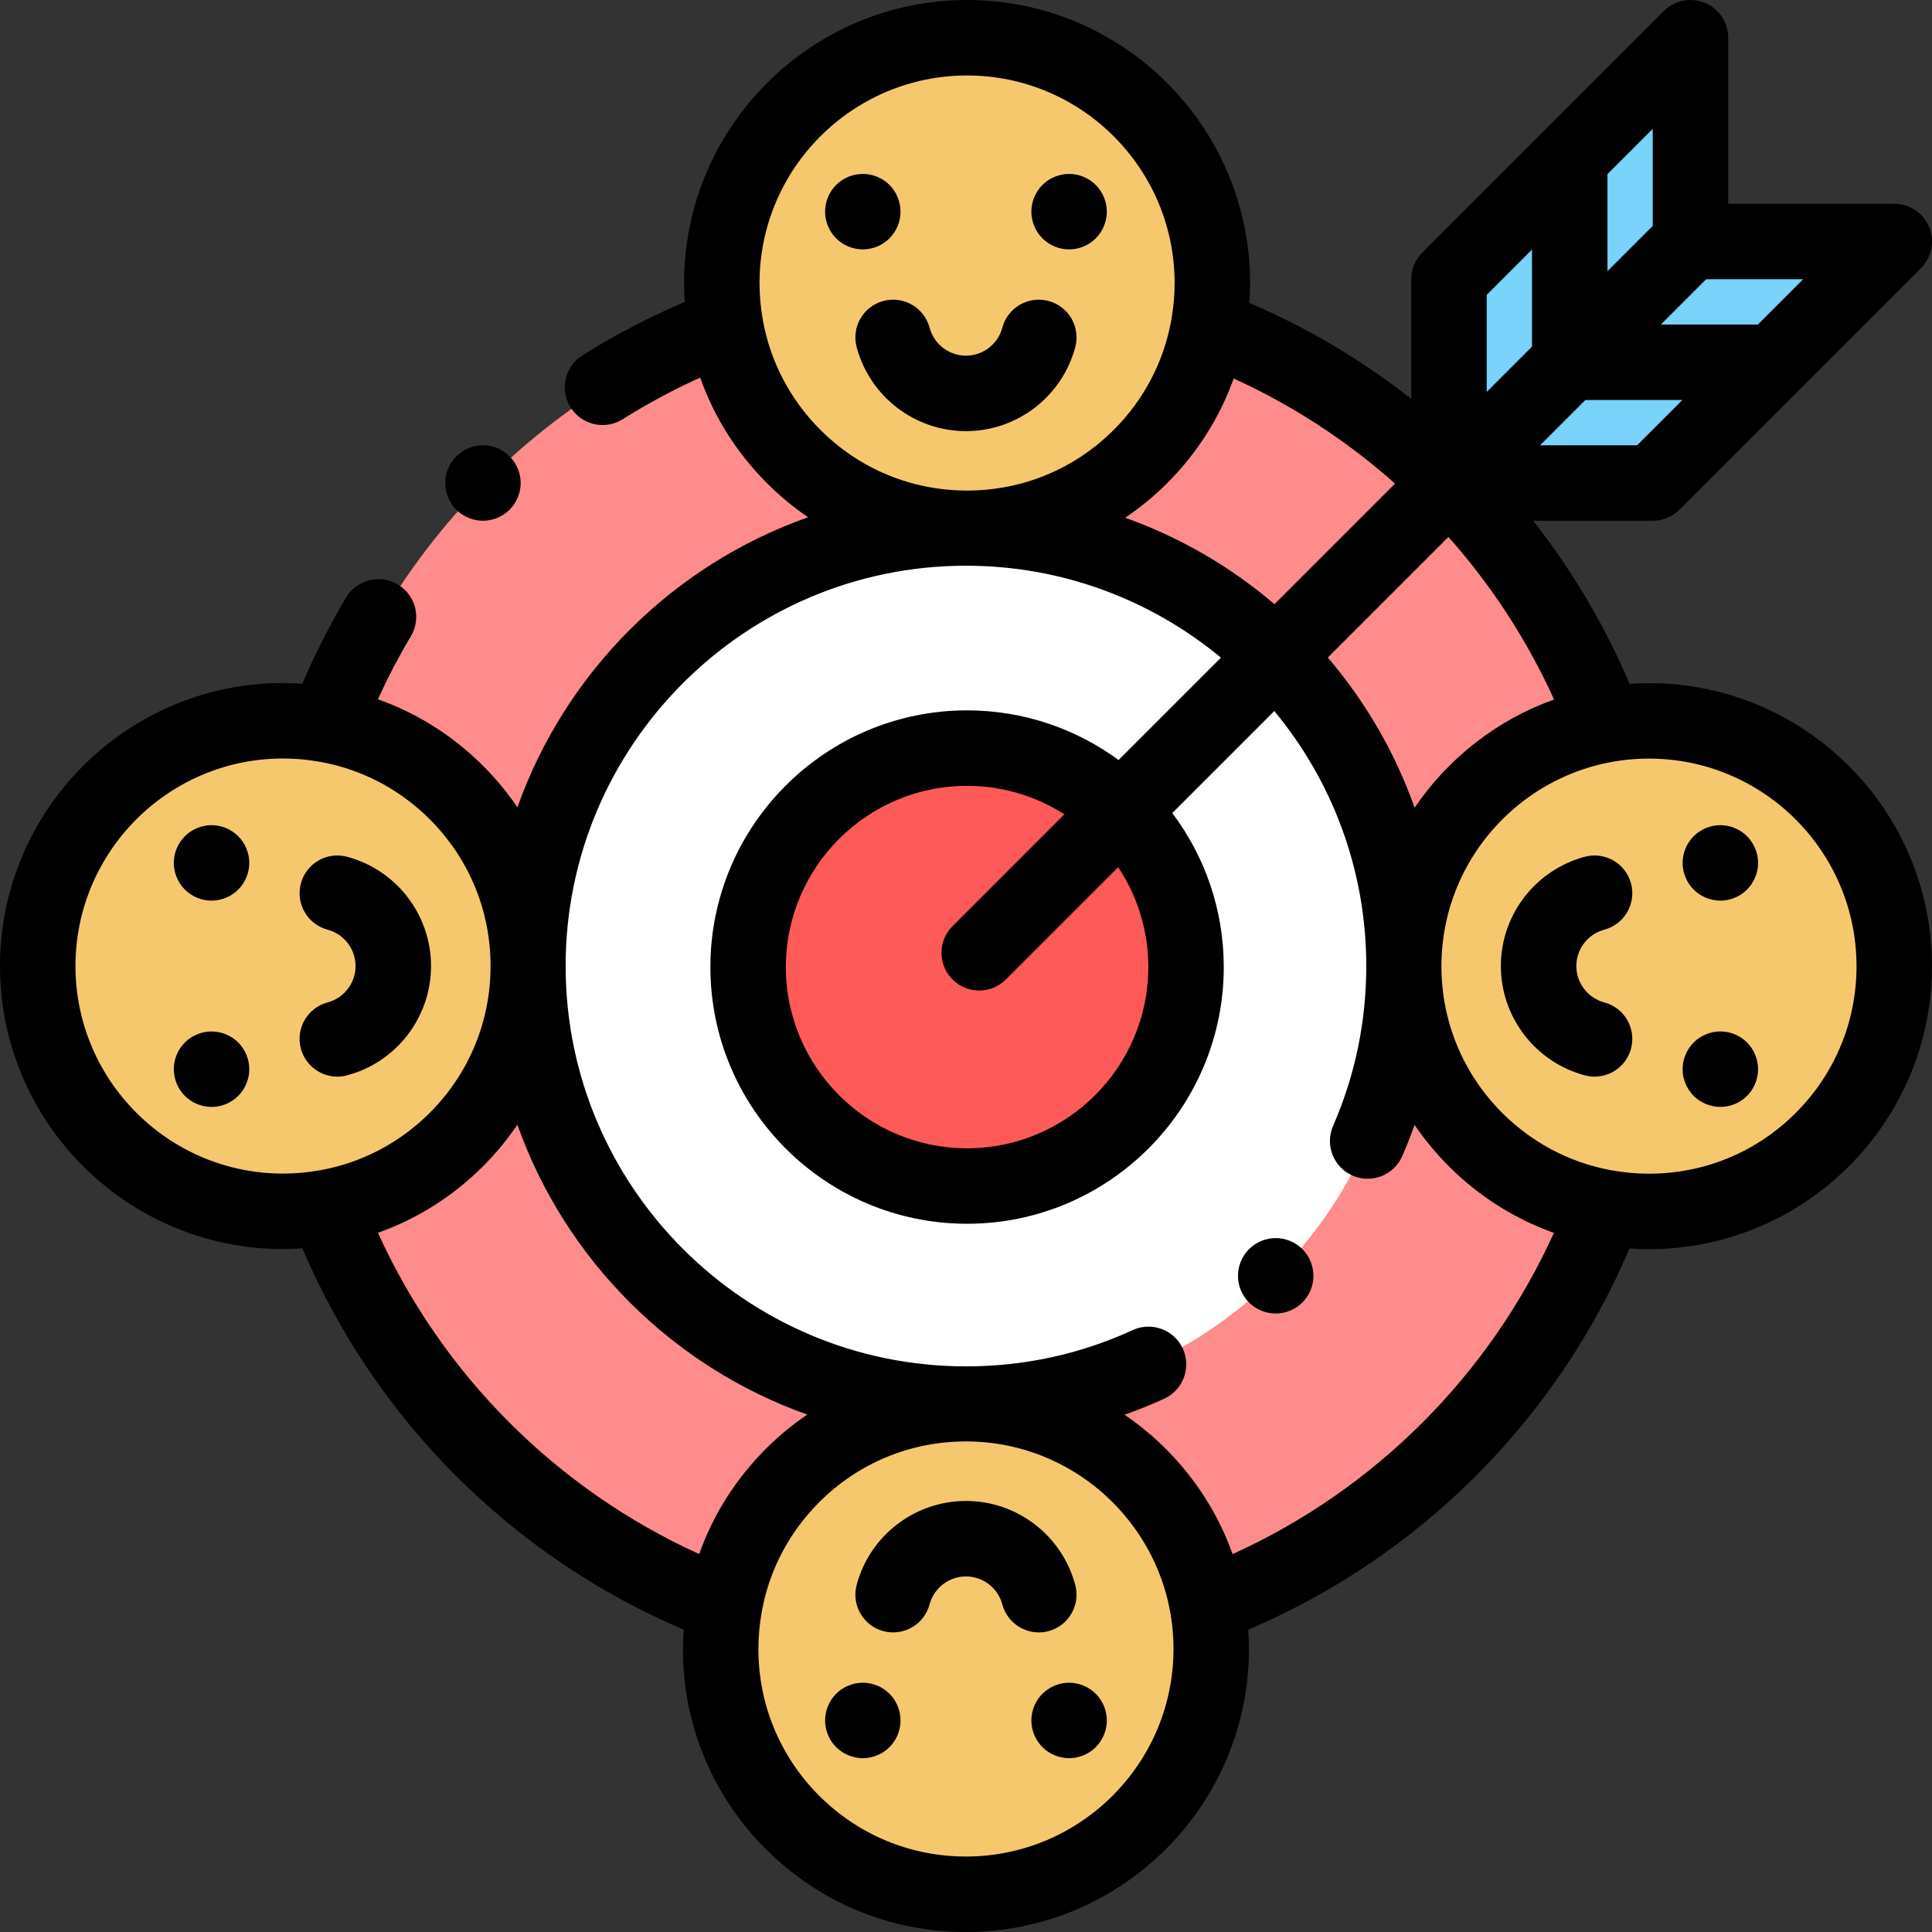 <?xml version="1.0" encoding="iso-8859-1"?>
<!-- Generator: Adobe Illustrator 19.0.0, SVG Export Plug-In . SVG Version: 6.00 Build 0)  -->
<svg version="1.1" id="Capa_1" xmlns="http://www.w3.org/2000/svg" xmlns:xlink="http://www.w3.org/1999/xlink" x="0px" y="0px"
	 viewBox="0 0 512 512" style="enable-background:new 0 0 512 512;" xml:space="preserve">
<rect x="0" y="0" width="512" height="512" fill="#333333" stroke="none"/>
<polygon style="fill:#78D2FA;" points="502,64.004 447.997,64.004 447.997,10.001 383.994,74.004 383.994,128.007 437.997,128.007 
	"/>
<circle style="fill:#FF8C8C;" cx="257.272" cy="256.021" r="181.658"/>
<path style="fill:#FFFFFF;" d="M372.08,256.012c0-64.115-51.975-116.091-116.091-116.091c-32.057,0-61.081,12.994-82.089,34.003
	s-34.003,50.031-34.003,82.089c0,64.115,51.975,116.091,116.091,116.091S372.08,320.127,372.08,256.012z"/>
<circle style="fill:#FF5A5A;" cx="255.992" cy="256.011" r="57.753"/>
<g>
	<circle style="fill:#F5C86E;" cx="256.282" cy="75.003" r="65.003"/>
	<circle style="fill:#F5C86E;" cx="75.003" cy="256.011" r="65.003"/>
	<circle style="fill:#F5C86E;" cx="255.992" cy="437" r="65.003"/>
	<circle style="fill:#F5C86E;" cx="437" cy="256.041" r="65.003"/>
</g>
<polygon points="180.985,437.025 180.985,437.025 180.985,437.023 "/>
<path d="M437.008,181.036c-0.006,0-0.007,0-0.012,0c-1.727,0-3.435,0.076-5.133,0.192c-6.635-15.594-15.258-30.102-25.561-43.221
	h31.694c2.652,0,5.195-1.054,7.071-2.929l64.003-64.003c2.859-2.86,3.715-7.161,2.168-10.898c-1.548-3.737-5.194-6.173-9.239-6.173
	h-44.002V10.001c0-4.044-2.437-7.691-6.173-9.239c-3.737-1.549-8.038-0.691-10.898,2.167l-64.003,64.003
	c-1.875,1.875-2.929,4.419-2.929,7.071v31.695c-13.03-10.233-27.432-18.808-42.908-25.424c0.118-1.707,0.199-3.42,0.202-5.147
	c0.067-41.356-33.523-75.058-74.88-75.126c-0.043,0-0.083,0-0.126,0c-41.297,0-74.932,33.566-75,74.88
	c-0.003,1.725,0.073,3.437,0.186,5.142c-9.384,3.981-18.48,8.715-27.114,14.149c-4.674,2.942-6.079,9.116-3.138,13.791
	c1.9,3.02,5.15,4.675,8.474,4.675c1.819,0,3.662-0.497,5.316-1.538c6.583-4.143,13.467-7.827,20.55-11.033
	c3.664,10.364,9.617,19.869,17.607,27.885c3.408,3.419,7.089,6.464,10.992,9.125c-35.849,12.647-64.32,41.052-77.033,76.87
	c-2.653-3.901-5.691-7.582-9.102-10.991c-8.007-8.001-17.505-13.967-27.865-17.645c2.602-5.725,5.524-11.318,8.738-16.713
	c2.826-4.745,1.271-10.883-3.475-13.709c-4.746-2.827-10.883-1.27-13.71,3.474c-4.364,7.328-8.246,14.983-11.592,22.835
	c-1.695-0.113-3.397-0.191-5.112-0.191c-0.008,0-0.02,0-0.028,0C33.62,181.024-0.014,214.683,0,256.039
	c0.016,41.349,33.657,74.975,75.002,74.975c0.008,0,0.021,0,0.028,0c1.709-0.001,3.406-0.079,5.096-0.192
	c19.348,45.461,55.588,81.703,101.05,101.053c-0.114,1.707-0.193,3.421-0.192,5.148c0.007,20.034,7.815,38.867,21.987,53.027
	C217.136,504.207,235.961,512,255.987,512c0.008,0,0.02,0,0.028,0c41.356-0.015,74.99-33.674,74.976-75.031
	c-0.001-1.713-0.076-3.409-0.19-5.094c45.451-19.347,81.688-55.578,101.038-101.028c1.706,0.115,3.419,0.195,5.146,0.195
	c0.005,0,0.008,0,0.013,0c41.35-0.001,74.995-33.639,75.002-74.991C512.007,214.695,478.366,181.043,437.008,181.036z
	 M374.888,214.051c-5.204-14.705-13.068-28.155-23.003-39.793l31.959-31.958c11.365,12.775,20.834,27.275,28.002,43.079
	C396.691,190.79,383.775,200.948,374.888,214.051z M433.854,118.006h-25.716l12.001-12.001h25.716L433.854,118.006z M465.855,86.005
	h-25.716l12.001-12.001h25.716L465.855,86.005z M437.997,59.861l-12.001,12.001V46.145l12.001-12.001V59.861z M405.995,66.146
	v25.716l-12.001,12.001V78.146L405.995,66.146z M369.699,128.159l-31.952,31.952c-11.574-9.881-24.949-17.701-39.56-22.906
	c3.917-2.65,7.625-5.667,11.049-9.079c8.016-7.99,14.001-17.475,17.699-27.826C342.616,107.45,357.008,116.87,369.699,128.159z
	 M202.201,85.03c-0.018-0.127-0.042-0.253-0.065-0.38c-0.56-3.184-0.859-6.436-0.854-9.736c0.05-30.298,24.713-54.912,55-54.912
	c0.029,0,0.063,0,0.092,0c30.328,0.05,54.962,24.764,54.912,55.092c-0.005,3.294-0.314,6.538-0.882,9.714
	c-0.026,0.139-0.052,0.277-0.073,0.416c-2.024,10.828-7.247,20.791-15.219,28.735c-10.384,10.349-24.168,16.046-38.826,16.046
	c-0.03,0-0.063,0-0.093,0c-14.692-0.024-28.494-5.768-38.866-16.174C209.38,105.858,204.188,95.872,202.201,85.03z M75.023,311.015
	c-0.007,0-0.013,0-0.021,0c-30.317-0.001-54.989-24.662-55.001-54.982c-0.011-30.328,24.654-55.011,54.982-55.023
	c0.007,0,0.014,0,0.021,0c3.244,0,6.441,0.295,9.571,0.841c0.15,0.03,0.299,0.055,0.449,0.078
	c10.868,1.99,20.874,7.199,28.857,15.177c10.392,10.384,16.119,24.195,16.124,38.887c0.006,14.692-5.71,28.506-16.096,38.898
	c-7.968,7.974-17.958,13.189-28.812,15.192c-0.127,0.018-0.254,0.042-0.381,0.066C81.548,310.71,78.31,311.013,75.023,311.015z
	 M100.163,326.707c10.374-3.684,19.884-9.66,27.896-17.679c3.397-3.4,6.409-7.08,9.053-10.969
	c12.684,35.754,41.067,64.131,76.819,76.818c-3.903,2.654-7.588,5.691-10.998,9.104c-7.999,8.005-13.965,17.501-17.642,27.859
	C147.56,394.711,117.289,364.439,100.163,326.707z M256.008,491.999c-0.007,0-0.014,0-0.021,0c-14.685,0-28.49-5.716-38.878-16.096
	c-10.392-10.384-16.119-24.195-16.124-38.887l0,0c-0.001-3.299,0.302-6.55,0.865-9.732c0.024-0.128,0.048-0.255,0.066-0.383
	c2-10.839,7.204-20.818,15.164-28.783c10.384-10.392,24.195-16.119,38.888-16.125c0.007,0,0.013,0,0.021,0
	c30.317,0,54.989,24.661,55.001,54.981C311.002,467.305,286.336,491.988,256.008,491.999z M326.655,411.853
	c-5.404-15.144-15.551-28.045-28.635-36.933c3.552-1.259,7.063-2.671,10.52-4.258c5.02-2.304,7.221-8.241,4.916-13.261
	c-2.305-5.02-8.243-7.219-13.261-4.917c-13.903,6.382-28.775,9.618-44.207,9.618c-58.499,0-106.091-47.592-106.091-106.091
	s47.592-106.091,106.091-106.091c25.656,0,49.212,9.155,67.578,24.369l-27.128,27.128c-11.263-8.264-25.144-13.161-40.153-13.161
	c-37.51,0-68.026,30.516-68.026,68.026s30.517,68.027,68.026,68.027s68.026-30.517,68.026-68.027
	c0-15.301-5.081-29.436-13.641-40.813l27.038-27.038c15.214,18.366,24.369,41.922,24.369,67.578c0,14.733-2.96,28.989-8.797,42.373
	c-2.208,5.063,0.105,10.956,5.168,13.165c5.064,2.209,10.957-0.106,13.165-5.168c1.191-2.73,2.271-5.492,3.26-8.279
	c2.647,3.891,5.677,7.563,9.078,10.964c8.002,8.004,17.496,13.975,27.853,17.658C394.674,364.458,364.394,394.73,326.655,411.853z
	 M304.311,256.285c0,26.481-21.544,48.026-48.025,48.026s-48.025-21.544-48.025-48.026s21.544-48.025,48.025-48.025
	c9.482,0,18.323,2.773,25.777,7.535l-29.633,29.633c-3.905,3.905-3.905,10.237,0,14.144c1.953,1.953,4.512,2.929,7.071,2.929
	c2.559,0,5.118-0.976,7.071-2.929l29.757-29.757C301.368,237.41,304.311,246.508,304.311,256.285z M475.883,294.938
	c-10.388,10.385-24.196,16.105-38.886,16.104c-0.003,0-0.007,0-0.009,0c-3.299-0.001-6.549-0.305-9.73-0.87
	c-0.131-0.024-0.262-0.049-0.393-0.068c-10.835-2.007-20.808-7.216-28.766-15.178c-10.387-10.39-16.106-24.203-16.105-38.895
	c0.005-30.326,24.677-54.994,55.002-54.994c0.002,0,0.006,0,0.008,0c30.329,0.005,54.999,24.683,54.994,55.011
	C491.997,270.74,486.273,284.552,475.883,294.938z"/>
<path d="M127.985,138.005c2.63,0,5.199-1.07,7.069-2.93c1.86-1.86,2.931-4.44,2.931-7.07s-1.07-5.21-2.931-7.07
	c-1.859-1.86-4.439-2.93-7.069-2.93c-2.631,0-5.21,1.07-7.07,2.93s-2.93,4.44-2.93,7.07c0,2.64,1.069,5.21,2.93,7.07
	C122.775,136.935,125.354,138.005,127.985,138.005z"/>
<path d="M338.073,328.103c-2.63,0-5.21,1.07-7.069,2.93c-1.86,1.86-2.931,4.43-2.931,7.07c0,2.63,1.07,5.21,2.931,7.07
	c1.859,1.86,4.439,2.93,7.069,2.93c2.641,0,5.211-1.07,7.07-2.93c1.87-1.87,2.93-4.44,2.93-7.07c0-2.64-1.06-5.21-2.93-7.07
	C343.284,329.174,340.713,328.103,338.073,328.103z"/>
<path d="M228.648,66.091c2.641,0,5.21-1.07,7.08-2.93c1.86-1.86,2.92-4.44,2.92-7.07s-1.06-5.21-2.92-7.08
	c-1.87-1.86-4.439-2.92-7.08-2.92c-2.63,0-5.21,1.06-7.069,2.92c-1.86,1.87-2.92,4.44-2.92,7.08c0,2.63,1.06,5.21,2.92,7.07
	C223.438,65.022,226.018,66.091,228.648,66.091z"/>
<path d="M283.321,66.091c2.631,0,5.211-1.07,7.07-2.93c1.86-1.86,2.93-4.44,2.93-7.07c0-2.64-1.069-5.21-2.93-7.08
	c-1.859-1.86-4.439-2.92-7.07-2.92c-2.63,0-5.21,1.06-7.069,2.92c-1.86,1.87-2.931,4.44-2.931,7.08c0,2.63,1.07,5.21,2.931,7.07
	C278.111,65.022,280.691,66.091,283.321,66.091z"/>
<path d="M234.104,79.758c-5.335,1.426-8.505,6.907-7.079,12.244c3.501,13.103,15.412,22.253,28.964,22.253
	c13.553,0,25.463-9.15,28.964-22.253c1.426-5.335-1.744-10.817-7.079-12.244c-5.338-1.425-10.818,1.744-12.244,7.08
	c-1.167,4.366-5.131,7.415-9.641,7.415c-4.51,0-8.474-3.049-9.641-7.415C244.92,81.504,239.446,78.33,234.104,79.758z"/>
<path d="M455.909,218.679c-2.63,0-5.21,1.07-7.069,2.93c-1.86,1.86-2.931,4.44-2.931,7.07s1.07,5.21,2.931,7.07
	c1.859,1.86,4.439,2.93,7.069,2.93c2.641,0,5.21-1.07,7.07-2.93c1.87-1.86,2.93-4.44,2.93-7.07s-1.06-5.21-2.93-7.07
	C461.119,219.749,458.55,218.679,455.909,218.679z"/>
<path d="M455.909,273.341c-2.63,0-5.21,1.07-7.069,2.93c-1.86,1.87-2.931,4.44-2.931,7.08c0,2.63,1.07,5.21,2.931,7.07
	c1.859,1.86,4.439,2.92,7.069,2.92c2.641,0,5.221-1.06,7.07-2.92c1.87-1.86,2.93-4.44,2.93-7.07c0-2.64-1.06-5.21-2.93-7.08
	C461.119,274.41,458.55,273.341,455.909,273.341z"/>
<path d="M425.161,265.653c-4.365-1.167-7.414-5.131-7.414-9.641s3.049-8.474,7.413-9.64c5.336-1.425,8.507-6.906,7.081-12.243
	c-1.425-5.336-6.909-8.506-12.242-7.081c-13.104,3.5-22.254,15.41-22.254,28.963s9.15,25.464,22.253,28.964
	c0.864,0.231,1.733,0.341,2.587,0.341c4.419,0,8.461-2.95,9.655-7.421C433.668,272.559,430.497,267.078,425.161,265.653z"/>
<path d="M283.321,445.939c-2.63,0-5.21,1.07-7.069,2.93c-1.86,1.86-2.931,4.43-2.931,7.07c0,2.63,1.07,5.21,2.931,7.07
	c1.859,1.86,4.439,2.93,7.069,2.93c2.631,0,5.211-1.07,7.07-2.93c1.86-1.86,2.93-4.44,2.93-7.07c0-2.64-1.069-5.21-2.93-7.07
	C288.532,447.009,285.952,445.939,283.321,445.939z"/>
<path d="M228.648,445.939c-2.63,0-5.21,1.07-7.069,2.93c-1.86,1.86-2.92,4.43-2.92,7.07c0,2.63,1.06,5.21,2.92,7.07
	c1.87,1.86,4.439,2.93,7.069,2.93c2.631,0,5.21-1.07,7.08-2.93c1.86-1.86,2.92-4.44,2.92-7.07c0-2.64-1.06-5.21-2.92-7.07
	C233.859,447.009,231.289,445.939,228.648,445.939z"/>
<path d="M277.873,432.265c5.335-1.426,8.505-6.907,7.079-12.244c-3.501-13.103-15.412-22.253-28.964-22.253
	c-13.553,0-25.463,9.15-28.964,22.253c-1.426,5.335,1.744,10.817,7.079,12.244c5.34,1.424,10.816-1.745,12.244-7.08
	c1.167-4.366,5.131-7.415,9.641-7.415s8.474,3.049,9.641,7.415c1.195,4.471,5.236,7.421,9.655,7.421
	C276.138,432.606,277.007,432.496,277.873,432.265z"/>
<path d="M56.061,273.35c-2.63,0-5.21,1.06-7.069,2.92c-1.86,1.86-2.931,4.44-2.931,7.07c0,2.64,1.07,5.21,2.931,7.08
	c1.859,1.86,4.439,2.93,7.069,2.93c2.641,0,5.211-1.07,7.07-2.93c1.87-1.87,2.93-4.44,2.93-7.08c0-2.63-1.06-5.2-2.93-7.07
	C61.272,274.41,58.692,273.35,56.061,273.35z"/>
<path d="M56.061,218.679c-2.63,0-5.21,1.07-7.069,2.93c-1.86,1.86-2.931,4.44-2.931,7.07s1.07,5.21,2.931,7.07
	c1.859,1.86,4.439,2.93,7.069,2.93c2.631,0,5.211-1.07,7.07-2.93c1.87-1.86,2.93-4.44,2.93-7.07s-1.06-5.21-2.93-7.07
	C61.272,219.749,58.692,218.679,56.061,218.679z"/>
<path d="M89.391,285.318c0.854,0,1.723-0.11,2.587-0.341c13.103-3.5,22.253-15.411,22.253-28.964
	c0-13.554-9.15-25.464-22.254-28.963c-5.333-1.426-10.815,1.745-12.242,7.081c-1.426,5.336,1.745,10.817,7.081,12.243
	c4.364,1.166,7.413,5.13,7.413,9.64c0,4.51-3.049,8.474-7.414,9.641c-5.336,1.425-8.506,6.906-7.08,12.243
	C80.93,282.368,84.972,285.318,89.391,285.318z"/>
<g>
</g>
<g>
</g>
<g>
</g>
<g>
</g>
<g>
</g>
<g>
</g>
<g>
</g>
<g>
</g>
<g>
</g>
<g>
</g>
<g>
</g>
<g>
</g>
<g>
</g>
<g>
</g>
<g>
</g>
</svg>
